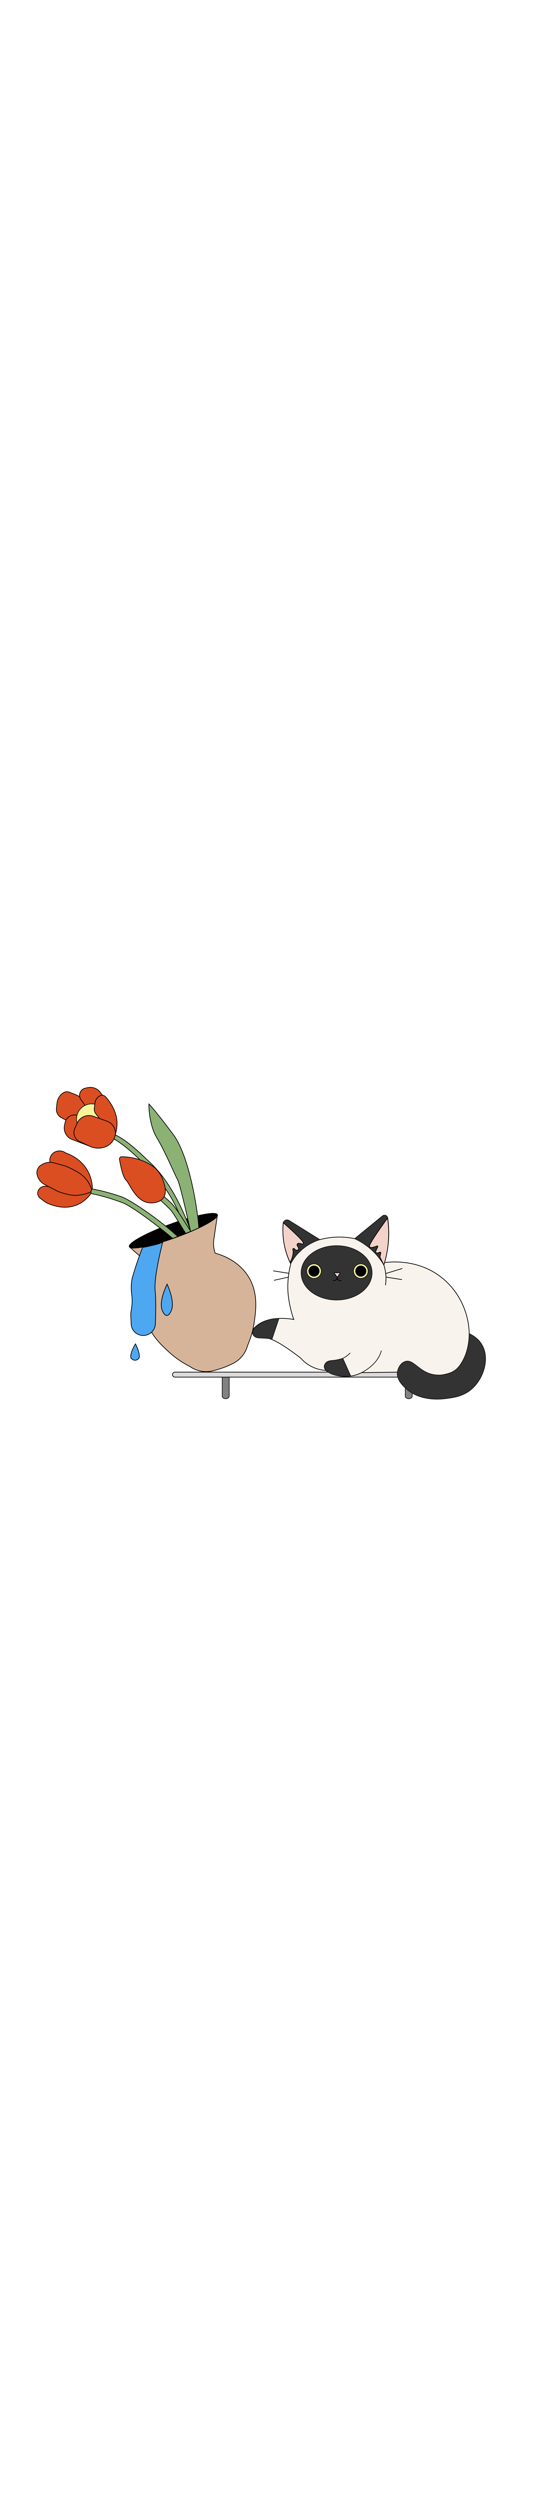 <svg id="Layer_1" data-name="Layer 1" xmlns="http://www.w3.org/2000/svg" viewBox="0 0 2395 1800" width="400">
	<defs>
		<style>
			.cls-1{fill:#d6b49a;}.cls-1,.cls-10,.cls-11,.cls-13,.cls-14,.cls-15,.cls-17,.cls-2,.cls-4,.cls-5,.cls-6{stroke:#000;}.cls-1,.cls-11,.cls-13,.cls-14,.cls-16,.cls-8{stroke-linecap:round;stroke-linejoin:round;}.cls-1,.cls-10,.cls-11,.cls-12,.cls-13,.cls-14,.cls-15,.cls-16,.cls-17,.cls-2,.cls-3,.cls-4,.cls-5,.cls-6,.cls-7,.cls-8,.cls-9{stroke-width:3px;}.cls-2{fill:#020202;}.cls-10,.cls-12,.cls-15,.cls-17,.cls-2,.cls-3,.cls-4,.cls-5,.cls-6,.cls-7,.cls-9{stroke-miterlimit:10;}.cls-3{fill:#818181;}.cls-12,.cls-16,.cls-3,.cls-7,.cls-8,.cls-9{stroke:#191818;}.cls-4{fill:#dcdbda;}.cls-5{fill:#4ea7f1;}.cls-14,.cls-6{fill:#f8f3ed;}.cls-16,.cls-7{fill:#333;}.cls-13,.cls-8{fill:none;}.cls-9{fill:#f8f59c;}.cls-10,.cls-11{fill:#f3d2c9;}.cls-15{fill:#8bb174;}.cls-17{fill:#da4e22;}
		</style>
	</defs>
	<title>
		Artboard 1 copy
	</title>
	<path class="cls-1" d="M1073.3,1016.93c-43.75-72.44-119.63-96.48-144.56-103.2h0a121.1,121.1,0,0,1-6-58.67c5.65-38.81,14.87-101.89,15.77-106.5L750,821.89,558.27,886.31c3.64,3,51.12,45.51,80.31,71.69a121.07,121.07,0,0,1,33,48.89h0c-14.84,21.13-57.72,88.19-44.92,171.84,12.09,79,67.16,129,103.83,162.39a396.42,396.42,0,0,0,88,60.44,121.54,121.54,0,0,0,98.43,19.6c5.76-1.34,16.84-4.18,27.22-7.38,4.58-1.42,10.4-3.23,17.06-5.57v0l1.1-.41,1.1-.39h0c6.61-2.47,12.24-4.8,16.67-6.65,10-4.19,20.35-9.11,25.63-11.77a121.54,121.54,0,0,0,63-78.09,396.28,396.28,0,0,0,28.85-102.77C1104.37,1159.06,1114.61,1085.35,1073.3,1016.93Z" />
	<ellipse class="cls-2" cx="748.2" cy="816.89" rx="202.22" ry="30.98" transform="translate(-233.49 303.67) rotate(-19.91)" />
	<path class="cls-3" d="M959,1447l-.09,82.82c0,6.19,6.66,11.22,14.88,11.23h.3c8.22,0,14.9-5,14.9-11.2l.09-81.9c0-.53-6.95-1-15.39-1H959" />
	<path class="cls-3" d="M1749,1447l-.09,82.82c0,6.19,6.66,11.22,14.88,11.23h.3c8.22,0,14.9-5,14.9-11.2l.09-81.9c0-.53-7-1-15.39-1H1749" />
	<path class="cls-4" d="M1825.5,1426.5H755.25a10.75,10.75,0,0,0-10.75,10.75h0A10.75,10.75,0,0,0,755.25,1448H1815a10.75,10.75,0,0,0,10.74-11l-.24-10.5" />
	<path class="cls-5" d="M701.74,867.5S663.12,1015,669.56,1076.79c3.84,36.88,2.64,98,1,141.4a52.4,52.4,0,0,1-104.76-1.3c-.27-22-2.78-38.74-.5-51.2,13.67-74.81-7.27-76,5.08-144.26q3.17-11.08,6.56-22.29c11.82-39,24.77-75.25,38.5-110.61,14.74-1.39,31.2-5.77,48.93-9.73C678,875.76,690.47,871.22,701.74,867.5Z" />
	<path class="cls-5" d="M719.77,1182.37c-8.92,0-15.45-12.93-18-18-17.59-34.83,9-95.59,19.32-117.16,9.86,22.2,34.32,82.46,16.74,117.16C735.17,1169.52,728.66,1182.37,719.77,1182.37Z" />
	<path class="cls-6" d="M1915.78,1027c-110.75-95.83-248-74.53-267.79-71.13-190.52,30.41-344.62,100-368.21,188.29a549.59,549.59,0,0,0-11.7,55.33c-47.15-8-126.29-11.92-172.38,38.22l-.23.26c-13.09,14.32-3.91,37.46,15.39,39.47,11.56,1.2,25.45,2.36,41.11,3.12,32.51,1.58,102.09,52,145.66,85.51A156.16,156.16,0,0,0,1404.34,1419l.66,0c12.09,8.11,44,27.11,88.17,26.43a153,153,0,0,0,66.95-16.73l160.38-2.2c74.24,21.55,133.85,19.3,170.18,14.75,52.21-6.53,71.81-19.57,80.58-26.78,30.3-25,41.33-63.94,49.13-102.93C2036.41,1231.43,2010.61,1109.06,1915.78,1027Z" />
	<path class="cls-6" d="M1267,1198c-9.38-27.55-23.66-79.78-24.88-129.15a393.76,393.76,0,0,1,12.55-108.79,334.61,334.61,0,0,1-32.62-173.74,17.07,17.07,0,0,1,26-13l132.1,82.11a320.21,320.21,0,0,1,150.63-4.18l119.81-98a13.73,13.73,0,0,1,22.29,8.61,456.39,456.39,0,0,1-16.57,202.39,188.88,188.88,0,0,1,7.14,87.26" />
	<path class="cls-5" d="M583.29,1375.5H583s-8.5-.11-16.44-7.73c-6.25-6-.85-32.43,18-63.08,16.1,31.14,20.08,57.13,14.16,63.08C591.12,1375.46,583.29,1375.5,583.29,1375.5Z" />
	<path class="cls-7" d="M2024.5,1260.5c14.81,6.82,38.24,20.41,54,46,36.42,59.15,9.28,145.76-41.37,191.33-36.76,33.08-79.09,38.28-112.39,42.57-19.52,2.51-110,13.78-172.14-42.57-12.57-11.4-42-38.11-37.66-71.13,2.25-17,13.79-39.69,33.47-46,37.71-12.14,60.28,50.17,131.09,57.83,10.2,1.1,53.88,4.58,88-23,5.59-4.52,14.81-13,26-32C2005,1364,2024.43,1323.52,2024.5,1260.5Z" />
	<path class="cls-8" d="M1560.5,1428.5s69-32,85-94" />
	<path class="cls-7" d="M1530.83,851.27l119.81-98a13.73,13.73,0,0,1,22.29,8.61c3.24,22.58,4.13,45.46,4.35,81S1665,911,1656.5,964.5a284.8,284.8,0,0,0-125.67-113.23Z" />
	<path class="cls-8" d="M1408.5,1420.5c-1.77-1.54-8.83-8-9-17.67-.11-7.92,4.52-13.56,6-15.33,12.18-14.84,33.82-8.35,59-15,11.91-3.15,28.36-10.22,46-28" />
	<ellipse class="cls-7" cx="1452.5" cy="998.5" rx="153" ry="117" />
	<circle class="cls-9" cx="1355" cy="991" r="31.5" />
	<path class="cls-10" d="M1672.5,762.5s-70,95-77,117c-5.24,16.45,18.62,8.3,31,3.14a2.87,2.87,0,0,1,3.69,3.88l-8.3,17.53a6.35,6.35,0,0,0,7.75,8.74l9.91-3.3a2.87,2.87,0,0,1,3.56,3.83l-3.59,17.18,17,34a457.51,457.51,0,0,0,16-202Z" />
	<path class="cls-7" d="M1379.5,855.5c-43.86-27.19-89.35-56.1-133.21-83.29-9.07-5.62-23.66,1.62-23.79,12.29-.27,22.81-4,48.1,3,83,3.77,18.84,5.45,28.58,9.26,41.5a315.06,315.06,0,0,0,19.74,50.5,199,199,0,0,1,18-29c5.75-7.71,26.56-34.42,64-56A221.93,221.93,0,0,1,1379.5,855.5Z" />
	<path class="cls-11" d="M1222.5,782.5s75.38,65.94,84.71,83.21c.55,1,2.89,5.62,1.16,7.71-3.3,4-17.41-6.08-23.87-.92a6.77,6.77,0,0,0-1.62,1.92,8,8,0,0,0,.75,8.68c2.16,2.87,5,7.47,4.73,11.84a6.33,6.33,0,0,1-1.15,3.63c-1.93,2.36-5.52,2.38-6.51,2.38-6.55,0-10.09-6.31-10.25-6.6a4.65,4.65,0,0,0-6,.13,3.51,3.51,0,0,0-.94,2,8.85,8.85,0,0,0,.82,5.06c2.17,4.39-.37,18.55-1.85,24.93a93.65,93.65,0,0,1-11,27c-9-19.66-21.15-51-27-89a326.82,326.82,0,0,1-3.49-62.74C1221.37,793.9,1222,787.3,1222.5,782.5Z" />
	<circle class="cls-12" cx="1355" cy="991" r="22.5" />
	<circle class="cls-9" cx="1557" cy="991" r="31.5" />
	<circle class="cls-12" cx="1557" cy="991" r="22.5" />
	<path class="cls-10" d="M1445.26,997.13l10.24,1.37,9.39-1.34a2.14,2.14,0,0,1,2.11,3.27l-9.09,14.28a3,3,0,0,1-4.94.08l-9.77-14.33A2.15,2.15,0,0,1,1445.26,997.13Z" />
	<path class="cls-13" d="M1454.74,1016.08s2.76,17.42-17.24,15.42" />
	<path class="cls-13" d="M1455.63,1017.08s-2.76,17.42,17.24,15.42" />
	<path class="cls-14" d="M1664.5,1001.5,1735,980" />
	<path class="cls-14" d="M1667,1017l66.5,10.5" />
	<path class="cls-14" d="M1244,1017l-60.5,13.5" />
	<path class="cls-14" d="M1246.5,1000.5,1180,990" />
	<path class="cls-15" d="M497.79,404c44.57,20.37,95.3,66.11,155.71,124.48,92.79,89.66,150.8,234.43,169,289-5.77,2.68-30.23-42.68-36-40-19.27-52.74-57.27-138.85-139-223-66.8-68.78-125-119.67-172-142Z" />
	<path class="cls-15" d="M745.55,850.16c-74.68-63-179.26-139.49-214.14-152.89-89.78-34.5-169.48-49.55-221.09-50.06q8.32-8.54,16.67-17.06c49-.22,119.61,13.39,199,41,31.84,11.09,153.72,90.48,241,170.65Z" />
	<path class="cls-15" d="M823.54,819.3c-17.76-23.9-59.56-97.14-83.92-120.77a597.13,597.13,0,0,0-166.5-113.78l-22.31,8.44A635.18,635.18,0,0,1,733.58,724.52c17.7,18.29,54.44,85.77,68.42,104Z" />
	<path class="cls-7" d="M1479.5,1367.5l34,76a192.85,192.85,0,0,1-51-1s-29.19-3.39-48.59-18c-13.48-10.12-14.12-17.25-14.29-19.38-.78-9.74,5.64-16.63,8.13-19l.75-.68c9-7.86,25-8.93,26-9C1444.74,1375.81,1458.89,1373.16,1479.5,1367.5Z" />
	<path class="cls-16" d="M1173.28,1285.23l30.22-89.73a156.61,156.61,0,0,0-60,11,149.83,149.83,0,0,0-38,23c-1,.85-15,12.88-15.5,24.47,0,.63,0,1.22,0,1.26.23,9.77,7.33,16,10.06,18l.82.6c8.37,5.92,18.58,5.26,33.63,5.63,8.49.21,12.73.32,18,1A113.17,113.17,0,0,1,1173.28,1285.23Z" />
	<path class="cls-17" d="M292.3,344.49l-28.05-15.3a40.34,40.34,0,0,1-20.8-39.64l2.35-22.21a61.8,61.8,0,0,1,26.57-44.52h0a29.52,29.52,0,0,1,29.48-2.22,82.16,82.16,0,0,0,8.28,3.32,234.66,234.66,0,0,1,86.78,54.37l-43.47,78.83Z" />
	<path class="cls-17" d="M318.73,318l-.69.05a40.94,40.94,0,0,0-37,32l-2.68,12.12a53.57,53.57,0,0,0,33.25,61.63L394.1,455.2,406.8,365l-57-38.69A48.91,48.91,0,0,0,318.73,318Z" />
	<path class="cls-17" d="M465,262.82l-32.13-42.59A53.66,53.66,0,0,0,379,200l-10.53,2.21A31.57,31.57,0,0,0,348.89,251l27,38.3,84.61,30.61Z" />
	<circle class="cls-9" cx="395.47" cy="335.18" r="65.13" />
	<path class="cls-17" d="M410.35,262.8l-3.18,24.43c-1.27,9.71,1.05,18.92,6.5,25.82l43.66,55.28,25.6,66.79a188.3,188.3,0,0,0,13.53-28.27s9.66-27.18,8.55-57.61c-2-56.48-41.85-101.41-48.51-108.74a21.18,21.18,0,0,0-11-7c-8.32-2-15.23,2.41-18.82,4.69C414.7,245.8,411.24,258.85,410.35,262.8Z" />
	<path class="cls-17" d="M393,455.33,343.6,432.5a42.53,42.53,0,0,1-21-55.8l10.27-23.18a56,56,0,0,1,70.16-30l59.18,21.35A54.61,54.61,0,0,1,497.69,404h0a72.53,72.53,0,0,1-17.51,34.08c-22.74,24.35-55.11,23-60.87,22.72A83.93,83.93,0,0,1,393,455.33Z" />
	<path class="cls-17" d="M220.48,538.45l-4.1-14.15a39.86,39.86,0,0,1,20.26-46.64h0a44.74,44.74,0,0,1,46.87,4c12.59,4.22,69.55,24.82,98.81,84.49a161.75,161.75,0,0,1,16.25,66.83A8.26,8.26,0,0,1,386,640.17Z" />
	<path class="cls-17" d="M173.88,677.25,191,690a87.06,87.06,0,0,0,16.42,9.6,175.79,175.79,0,0,0,21.43,7.83c15.81,4.64,54.81,16.06,98.18.1,33.26-12.24,53.93-35,64.71-49.86a7,7,0,0,0-4.9-11.16L198.54,625.16a32.86,32.86,0,0,0-33,17.77A27.41,27.41,0,0,0,173.88,677.25Z" />
	<path class="cls-17" d="M160.14,576h0a63.93,63.93,0,0,0,32.92,42l57.42,29.55c3.85,1.51,9.48,3.61,16.37,5.82a265.52,265.52,0,0,0,45,10.4c27.27,3.24,57.36-5.36,74.44-11.41a13.29,13.29,0,0,0,8.07-17c-10.22-28.29-25.28-44.58-33.77-52.46-15.68-14.55-34.71-24.26-49.92-32a314.15,314.15,0,0,0-29.59-13.23l-48.9-13.51A63.9,63.9,0,0,0,184.09,530l-4.91,2.74A39.23,39.23,0,0,0,160.14,576Z" />
	<path class="cls-17" d="M525.79,497.88a10.12,10.12,0,0,0-10.16,11.81c4,23.68,14.18,75.92,28.34,89.12,18.47,17.22,48.15,116.37,130.7,95.46,56.68-14.36,39.26-73.52,22.76-109.22a117,117,0,0,0-41.89-48.75A228.19,228.19,0,0,0,597,509,260,260,0,0,0,525.79,497.88Z" />
	<path class="cls-15" d="M857.63,805C860.5,803.5,830.5,512.5,746.5,400.5s-104-130-104-130-2,85,34,145,78,160,90,182,56,223,56,223Z" />
</svg>

